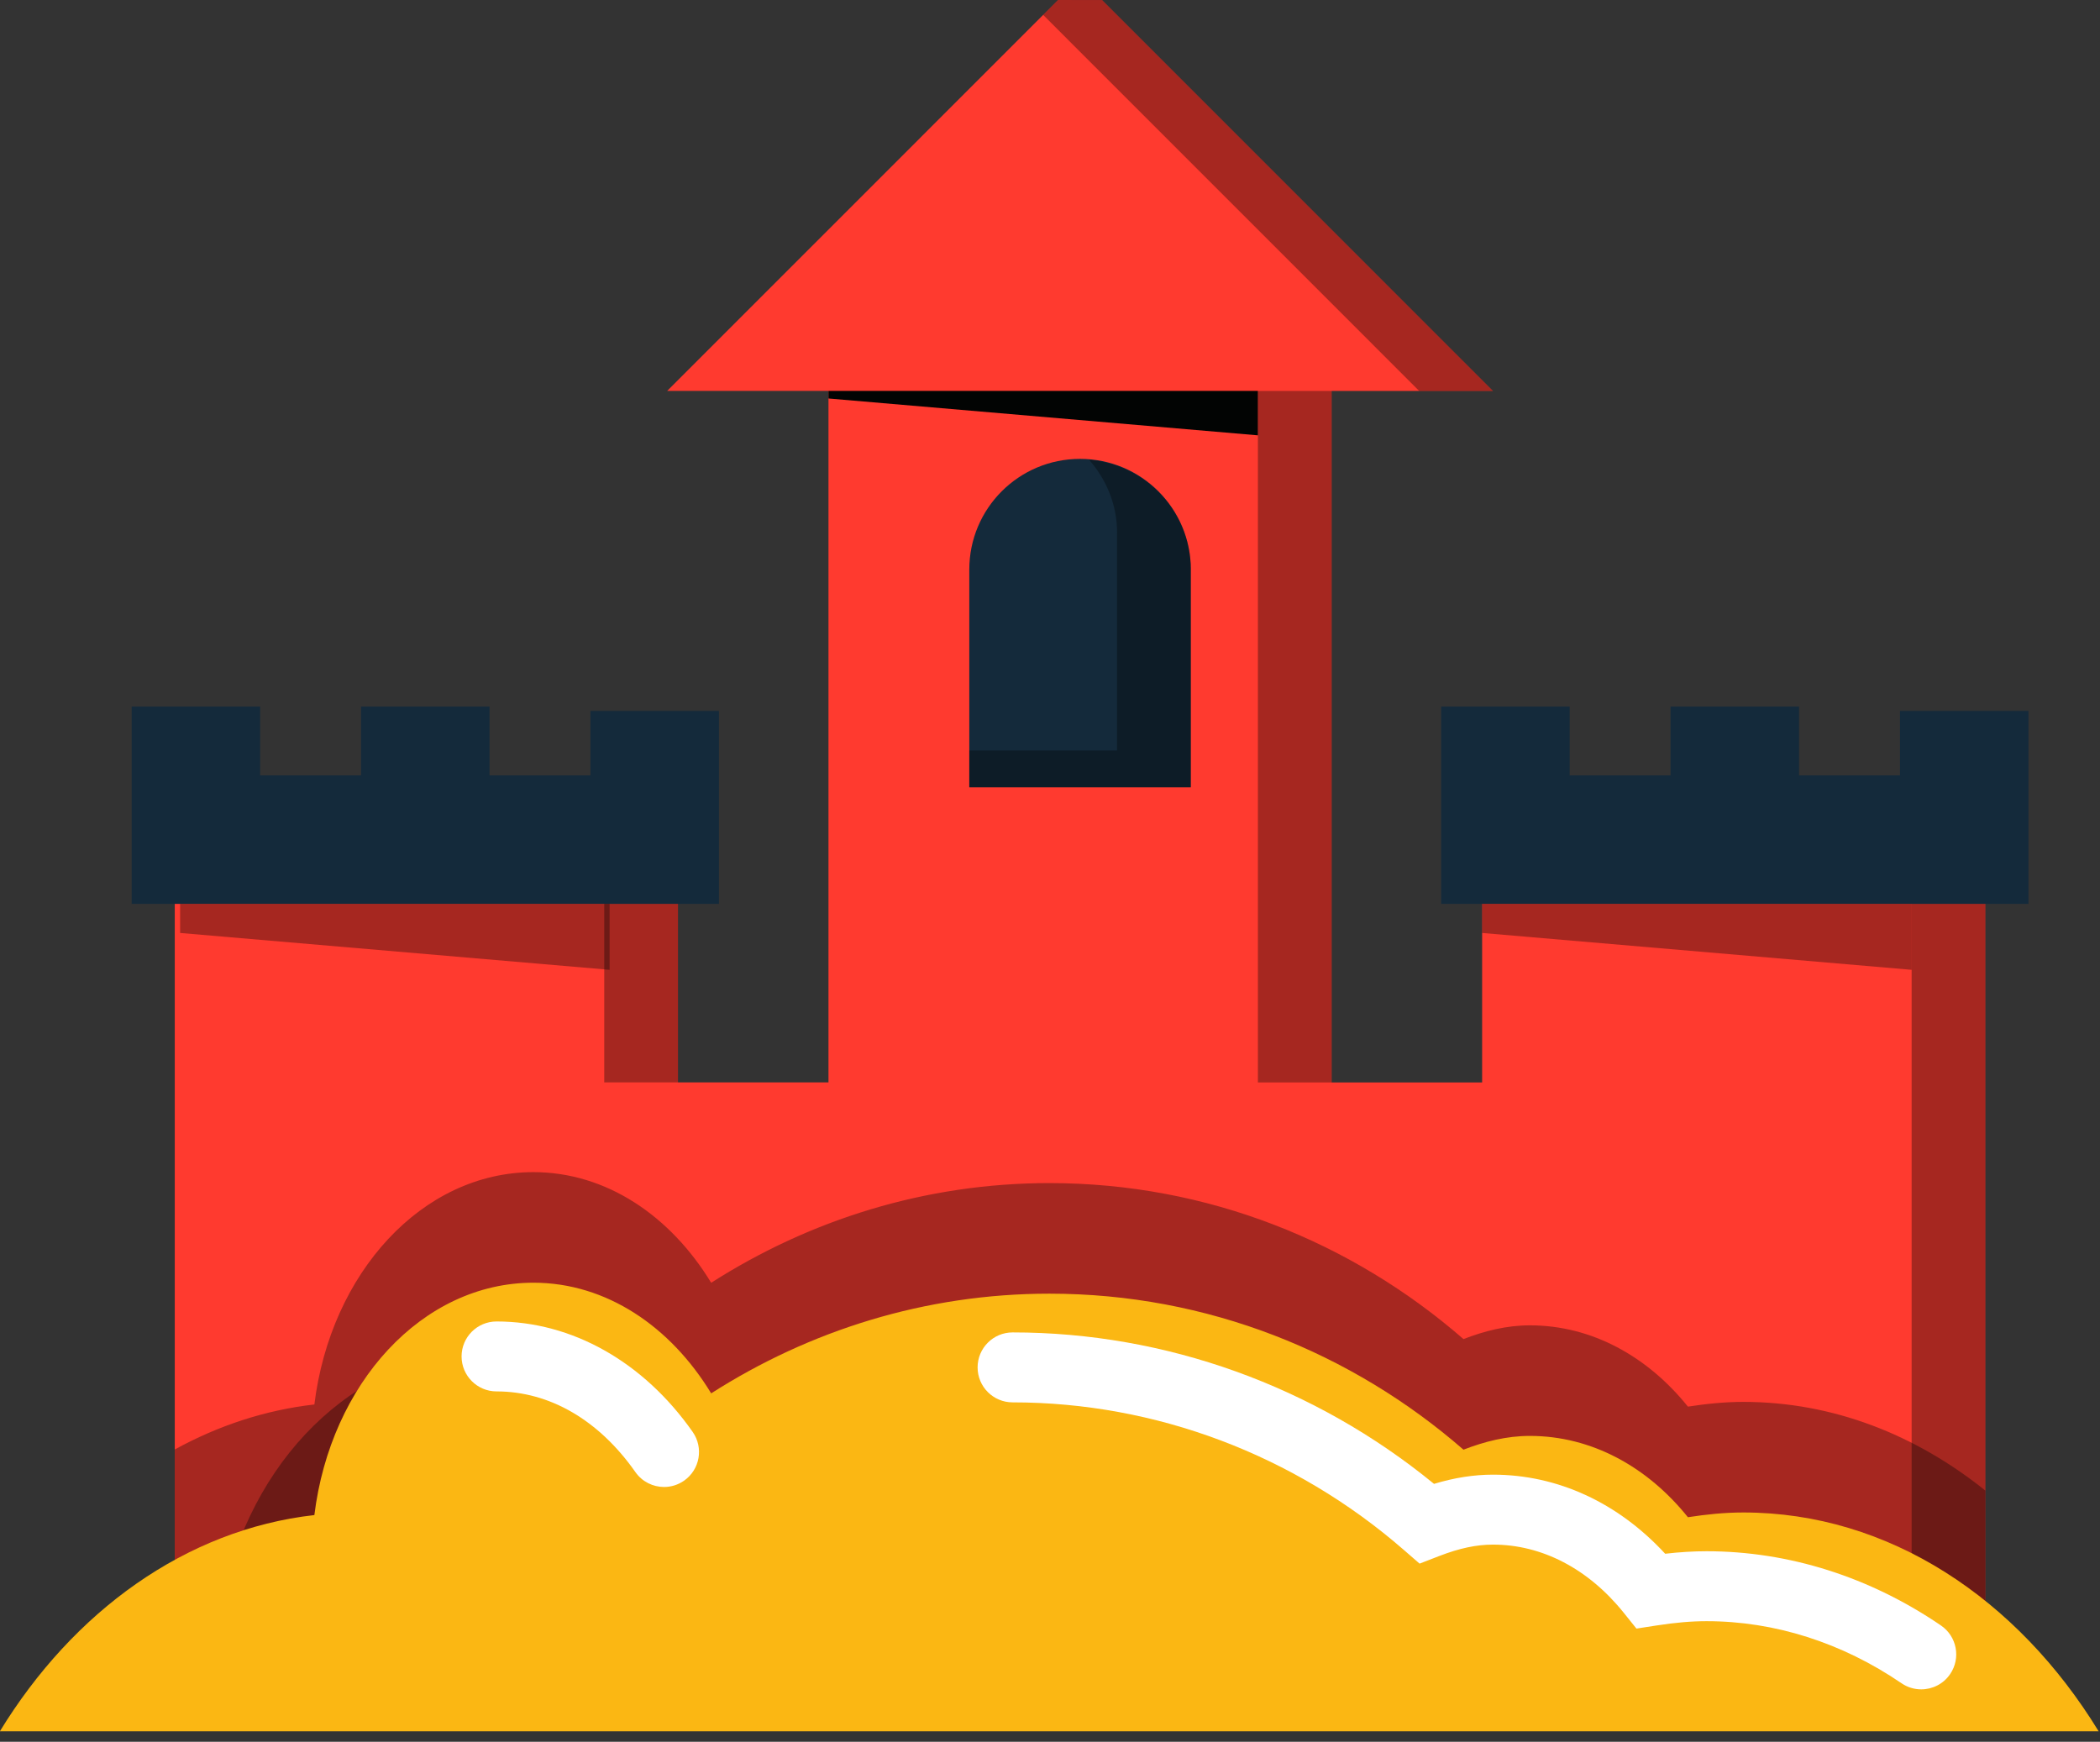 <svg xmlns="http://www.w3.org/2000/svg" xmlns:xlink="http://www.w3.org/1999/xlink" preserveAspectRatio="xMidYMid" width="217" height="180" viewBox="0 0 217 180">
  <rect x="0" y="0" width="217" height="180" fill="#333333" stroke="none"/>
  <defs>
    <style>

      .cls-3 {
        fill: #ff3a2f;
      }

      .cls-4 {
        fill: #020403;
        opacity: 0.35;
      }

      .cls-7 {
        fill: #020403;
      }

      .cls-11 {
        fill: #142a3b;
      }

      .cls-16 {
        fill: #fbb713;
      }

      .cls-17 {
        fill: #ffffff;
      }
    </style>
  </defs>
  <g id="group-61svg">
    <path d="M113.881,0.007 C113.881,0.007 154.269,40.402 154.269,40.402 C154.269,40.402 137.602,40.402 137.602,40.402 C137.602,40.402 137.602,111.862 137.602,111.862 C137.602,111.862 153.154,111.862 153.154,111.862 C153.154,111.862 153.154,90.531 153.154,90.531 C153.154,90.531 205.152,90.531 205.152,90.531 C205.152,90.531 205.152,90.525 205.152,90.525 C205.152,90.525 205.152,169.186 205.152,169.186 C198.440,165.415 191.051,163.334 183.332,163.334 C182.211,163.334 181.067,163.390 179.856,163.499 C174.691,158.265 168.189,155.420 161.266,155.420 C159.434,155.420 157.580,155.665 155.640,156.166 C143.057,146.182 127.556,140.721 111.628,140.721 C99.972,140.721 88.528,143.645 78.220,149.203 C72.907,143.105 65.762,139.589 58.310,139.589 C45.238,139.589 34.179,149.767 30.784,164.335 C26.352,165.290 22.091,166.985 18.058,169.249 C18.058,169.249 18.058,111.857 18.058,111.857 C18.058,111.857 18.058,90.525 18.058,90.525 C18.058,90.525 70.057,90.525 70.057,90.525 C70.057,90.525 70.057,111.857 70.057,111.857 C70.057,111.857 85.609,111.857 85.609,111.857 C85.609,111.857 85.609,40.397 85.609,40.397 C85.609,40.397 68.941,40.397 68.941,40.397 C68.941,40.397 109.330,0.001 109.330,0.001 C109.330,0.001 109.330,0.001 109.330,0.001 " id="path-1" class="cls-3" fill-rule="evenodd"/>
    <path d="M62.438,90.525 C62.438,90.525 62.438,111.857 62.438,111.857 C62.438,111.857 70.056,111.857 70.056,111.857 C70.056,111.857 70.056,90.525 70.056,90.525 C70.056,90.525 62.438,90.525 62.438,90.525 Z" id="path-2" class="cls-4" fill-rule="evenodd"/>
    <path d="M113.881,0.007 C113.881,0.007 154.269,40.402 154.269,40.402 C154.269,40.402 146.650,40.402 146.650,40.402 C146.650,40.402 107.793,1.538 107.793,1.538 C107.793,1.538 109.330,0.001 109.330,0.001 C109.330,0.001 113.881,0.007 113.881,0.007 Z" id="path-3" class="cls-4" fill-rule="evenodd"/>
    <path d="M129.984,111.862 C129.984,111.862 137.602,111.862 137.602,111.862 C137.602,111.862 137.602,40.402 137.602,40.402 C137.602,40.402 129.984,40.402 129.984,40.402 C129.984,40.402 129.984,111.862 129.984,111.862 Z" id="path-4" class="cls-4" fill-rule="evenodd"/>
    <path d="M154.690,155.474 C155.001,155.713 155.332,155.921 155.640,156.165 C156.318,155.990 156.977,155.886 157.637,155.773 C156.665,155.616 155.683,155.515 154.690,155.474 Z" id="path-5" class="cls-7" fill-rule="evenodd"/>
    <path d="M197.535,165.840 C200.144,166.747 202.706,167.812 205.153,169.186 C205.153,169.186 205.153,90.531 205.153,90.531 C205.153,90.531 197.535,90.531 197.535,90.531 C197.535,90.531 197.535,165.840 197.535,165.840 Z" id="path-6" class="cls-4" fill-rule="evenodd"/>
    <path d="M104.009,140.721 C94.264,140.721 84.674,142.792 75.763,146.712 C76.615,147.491 77.442,148.310 78.220,149.203 C87.233,144.342 97.116,141.497 107.249,140.859 C106.169,140.809 105.094,140.721 104.009,140.721 Z" id="path-7" class="cls-7" fill-rule="evenodd"/>
    <path d="M50.692,139.589 C37.620,139.589 26.561,149.766 23.165,164.335 C21.432,164.708 19.735,165.226 18.058,165.816 C18.058,165.816 18.058,169.249 18.058,169.249 C22.092,166.985 26.351,165.290 30.784,164.335 C33.837,151.237 43.091,141.714 54.426,139.921 C53.193,139.725 51.950,139.589 50.692,139.589 Z" id="path-8" class="cls-4" fill-rule="evenodd"/>
    <path d="M123.051,58.867 C123.051,52.547 117.931,47.422 111.606,47.422 C105.280,47.422 100.160,52.542 100.160,58.867 C100.160,58.867 100.160,81.355 100.160,81.355 C100.160,81.355 123.046,81.355 123.046,81.355 C123.046,81.355 123.046,58.867 123.046,58.867 C123.046,58.867 123.051,58.867 123.051,58.867 Z" id="path-9" class="cls-11" fill-rule="evenodd"/>
    <path d="M112.535,47.516 C114.317,49.533 115.432,52.154 115.432,55.057 C115.432,55.057 115.427,55.057 115.427,55.057 C115.427,55.057 115.427,77.545 115.427,77.545 C115.427,77.545 100.160,77.545 100.160,77.545 C100.160,77.545 100.160,81.355 100.160,81.355 C100.160,81.355 123.046,81.355 123.046,81.355 C123.046,81.355 123.046,58.867 123.046,58.867 C123.046,58.867 123.051,58.867 123.051,58.867 C123.051,52.865 118.417,47.996 112.535,47.516 Z" id="path-10" class="cls-4" fill-rule="evenodd"/>
    <path d="M205.153,154.042 C197.961,148.265 189.389,144.875 180.153,144.875 C178.207,144.875 176.296,145.076 174.418,145.365 C170.254,140.177 164.481,136.964 158.086,136.964 C155.680,136.964 153.405,137.544 151.226,138.385 C139.690,128.351 124.770,122.264 108.443,122.264 C95.593,122.264 83.641,126.075 73.488,132.566 C69.295,125.665 62.662,121.132 55.119,121.132 C43.611,121.132 34.157,131.564 32.485,145.143 C27.384,145.721 22.536,147.339 18.058,149.793 C18.058,149.793 18.058,167.488 18.058,167.488 C18.058,167.488 21.524,167.488 21.524,167.488 C24.510,166.102 27.600,165.021 30.784,164.335 C34.179,149.766 45.238,139.589 58.310,139.589 C65.762,139.589 72.907,143.105 78.220,149.203 C88.528,143.645 99.972,140.721 111.628,140.721 C127.556,140.721 143.057,146.182 155.640,156.165 C157.579,155.665 159.434,155.420 161.266,155.420 C168.189,155.420 174.691,158.264 179.856,163.499 C181.067,163.390 182.211,163.334 183.332,163.334 C189.743,163.334 195.901,164.841 201.658,167.488 C201.658,167.488 205.153,167.488 205.153,167.488 C205.153,167.488 205.153,154.042 205.153,154.042 Z" id="path-11" class="cls-4" fill-rule="evenodd"/>
    <path d="M162.199,73.022 C162.199,73.022 162.199,80.133 162.199,80.133 C162.199,80.133 172.626,80.133 172.626,80.133 C172.626,80.133 172.626,73.022 172.626,73.022 C172.626,73.022 185.903,73.022 185.903,73.022 C185.903,73.022 185.903,80.133 185.903,80.133 C185.903,80.133 196.330,80.133 196.330,80.133 C196.330,80.133 196.330,73.466 196.330,73.466 C196.330,73.466 209.606,73.466 209.606,73.466 C209.606,73.466 209.606,80.133 209.606,80.133 C209.606,80.133 209.606,93.376 209.606,93.376 C209.606,93.376 209.606,93.410 209.606,93.410 C209.606,93.410 148.923,93.410 148.923,93.410 C148.923,93.410 148.923,92.932 148.923,92.932 C148.923,92.932 148.923,80.133 148.923,80.133 C148.923,80.133 148.923,73.022 148.923,73.022 C148.923,73.022 162.199,73.022 162.199,73.022 Z" id="path-12" class="cls-11" fill-rule="evenodd"/>
    <path d="M74.289,93.376 C74.289,93.376 74.289,80.133 74.289,80.133 C74.289,80.133 74.289,73.466 74.289,73.466 C74.289,73.466 61.012,73.466 61.012,73.466 C61.012,73.466 61.012,80.133 61.012,80.133 C61.012,80.133 50.585,80.133 50.585,80.133 C50.585,80.133 50.585,73.022 50.585,73.022 C50.585,73.022 37.308,73.022 37.308,73.022 C37.308,73.022 37.308,80.133 37.308,80.133 C37.308,80.133 26.881,80.133 26.881,80.133 C26.881,80.133 26.881,73.022 26.881,73.022 C26.881,73.022 13.605,73.022 13.605,73.022 C13.605,73.022 13.605,80.133 13.605,80.133 C13.605,80.133 13.605,92.932 13.605,92.932 C13.605,92.932 13.605,93.410 13.605,93.410 C13.605,93.410 74.289,93.410 74.289,93.410 C74.289,93.410 74.289,93.376 74.289,93.376 Z" id="path-13" class="cls-11" fill-rule="evenodd"/>
    <path d="M180.152,156.304 C178.207,156.304 176.296,156.503 174.418,156.794 C170.254,151.605 164.480,148.391 158.086,148.391 C155.680,148.391 153.405,148.971 151.226,149.814 C139.690,139.778 124.770,133.691 108.443,133.691 C95.593,133.691 83.641,137.503 73.488,143.993 C69.295,137.093 62.662,132.559 55.119,132.559 C43.611,132.559 34.158,142.992 32.485,156.571 C19.202,158.073 7.574,166.515 -0.013,178.917 C-0.013,178.917 216.860,178.917 216.860,178.917 C208.475,165.207 195.175,156.304 180.152,156.304 Z" id="path-14" class="cls-16" fill-rule="evenodd"/>
    <path d="M198.526,174.583 C197.824,174.583 197.116,174.379 196.491,173.953 C190.344,169.756 183.376,167.537 176.344,167.537 C174.777,167.537 173.130,167.679 171.163,167.983 C171.163,167.983 169.099,168.303 169.099,168.303 C169.099,168.303 167.791,166.674 167.791,166.674 C164.141,162.127 159.343,159.624 154.278,159.624 C152.565,159.624 150.800,159.999 148.721,160.803 C148.721,160.803 146.690,161.589 146.690,161.589 C146.690,161.589 145.045,160.159 145.045,160.159 C133.752,150.335 119.399,144.924 104.634,144.924 C102.638,144.924 101.019,143.307 101.019,141.310 C101.019,139.314 102.638,137.695 104.634,137.695 C120.449,137.695 135.831,143.238 148.182,153.347 C150.299,152.708 152.310,152.395 154.278,152.395 C160.941,152.395 167.188,155.281 172.068,160.568 C173.587,160.394 175.000,160.309 176.344,160.309 C184.837,160.309 193.214,162.962 200.568,167.983 C202.216,169.109 202.640,171.358 201.513,173.007 C200.816,174.031 199.680,174.583 198.526,174.583 Z" id="path-15" class="cls-17" fill-rule="evenodd"/>
    <path d="M68.620,153.669 C67.482,153.669 66.361,153.131 65.657,152.129 C61.887,146.754 56.792,143.792 51.310,143.792 C49.314,143.792 47.696,142.173 47.696,140.177 C47.696,138.181 49.314,136.564 51.310,136.564 C59.102,136.564 66.491,140.724 71.576,147.977 C72.722,149.613 72.327,151.867 70.693,153.013 C70.061,153.455 69.337,153.669 68.620,153.669 Z" id="path-16" class="cls-17" fill-rule="evenodd"/>
    <path d="M197.535,100.223 C197.535,100.223 153.154,96.414 153.154,96.414 C153.154,96.414 153.154,93.410 153.154,93.410 C153.154,93.410 197.535,93.410 197.535,93.410 C197.535,93.410 197.535,100.223 197.535,100.223 Z" id="path-17" class="cls-4" fill-rule="evenodd"/>
    <path d="M62.994,100.223 C62.994,100.223 18.613,96.414 18.613,96.414 C18.613,96.414 18.613,93.410 18.613,93.410 C18.613,93.410 62.994,93.410 62.994,93.410 C62.994,93.410 62.994,100.223 62.994,100.223 Z" id="path-18" class="cls-4" fill-rule="evenodd"/>
    <path d="M129.984,44.989 C129.984,44.989 85.609,41.180 85.609,41.180 C85.609,41.180 85.609,40.397 85.609,40.397 C85.609,40.397 129.984,40.397 129.984,40.397 C129.984,40.397 129.984,44.989 129.984,44.989 Z" id="path-19" class="cls-7" fill-rule="evenodd"/>
  </g>
</svg>

